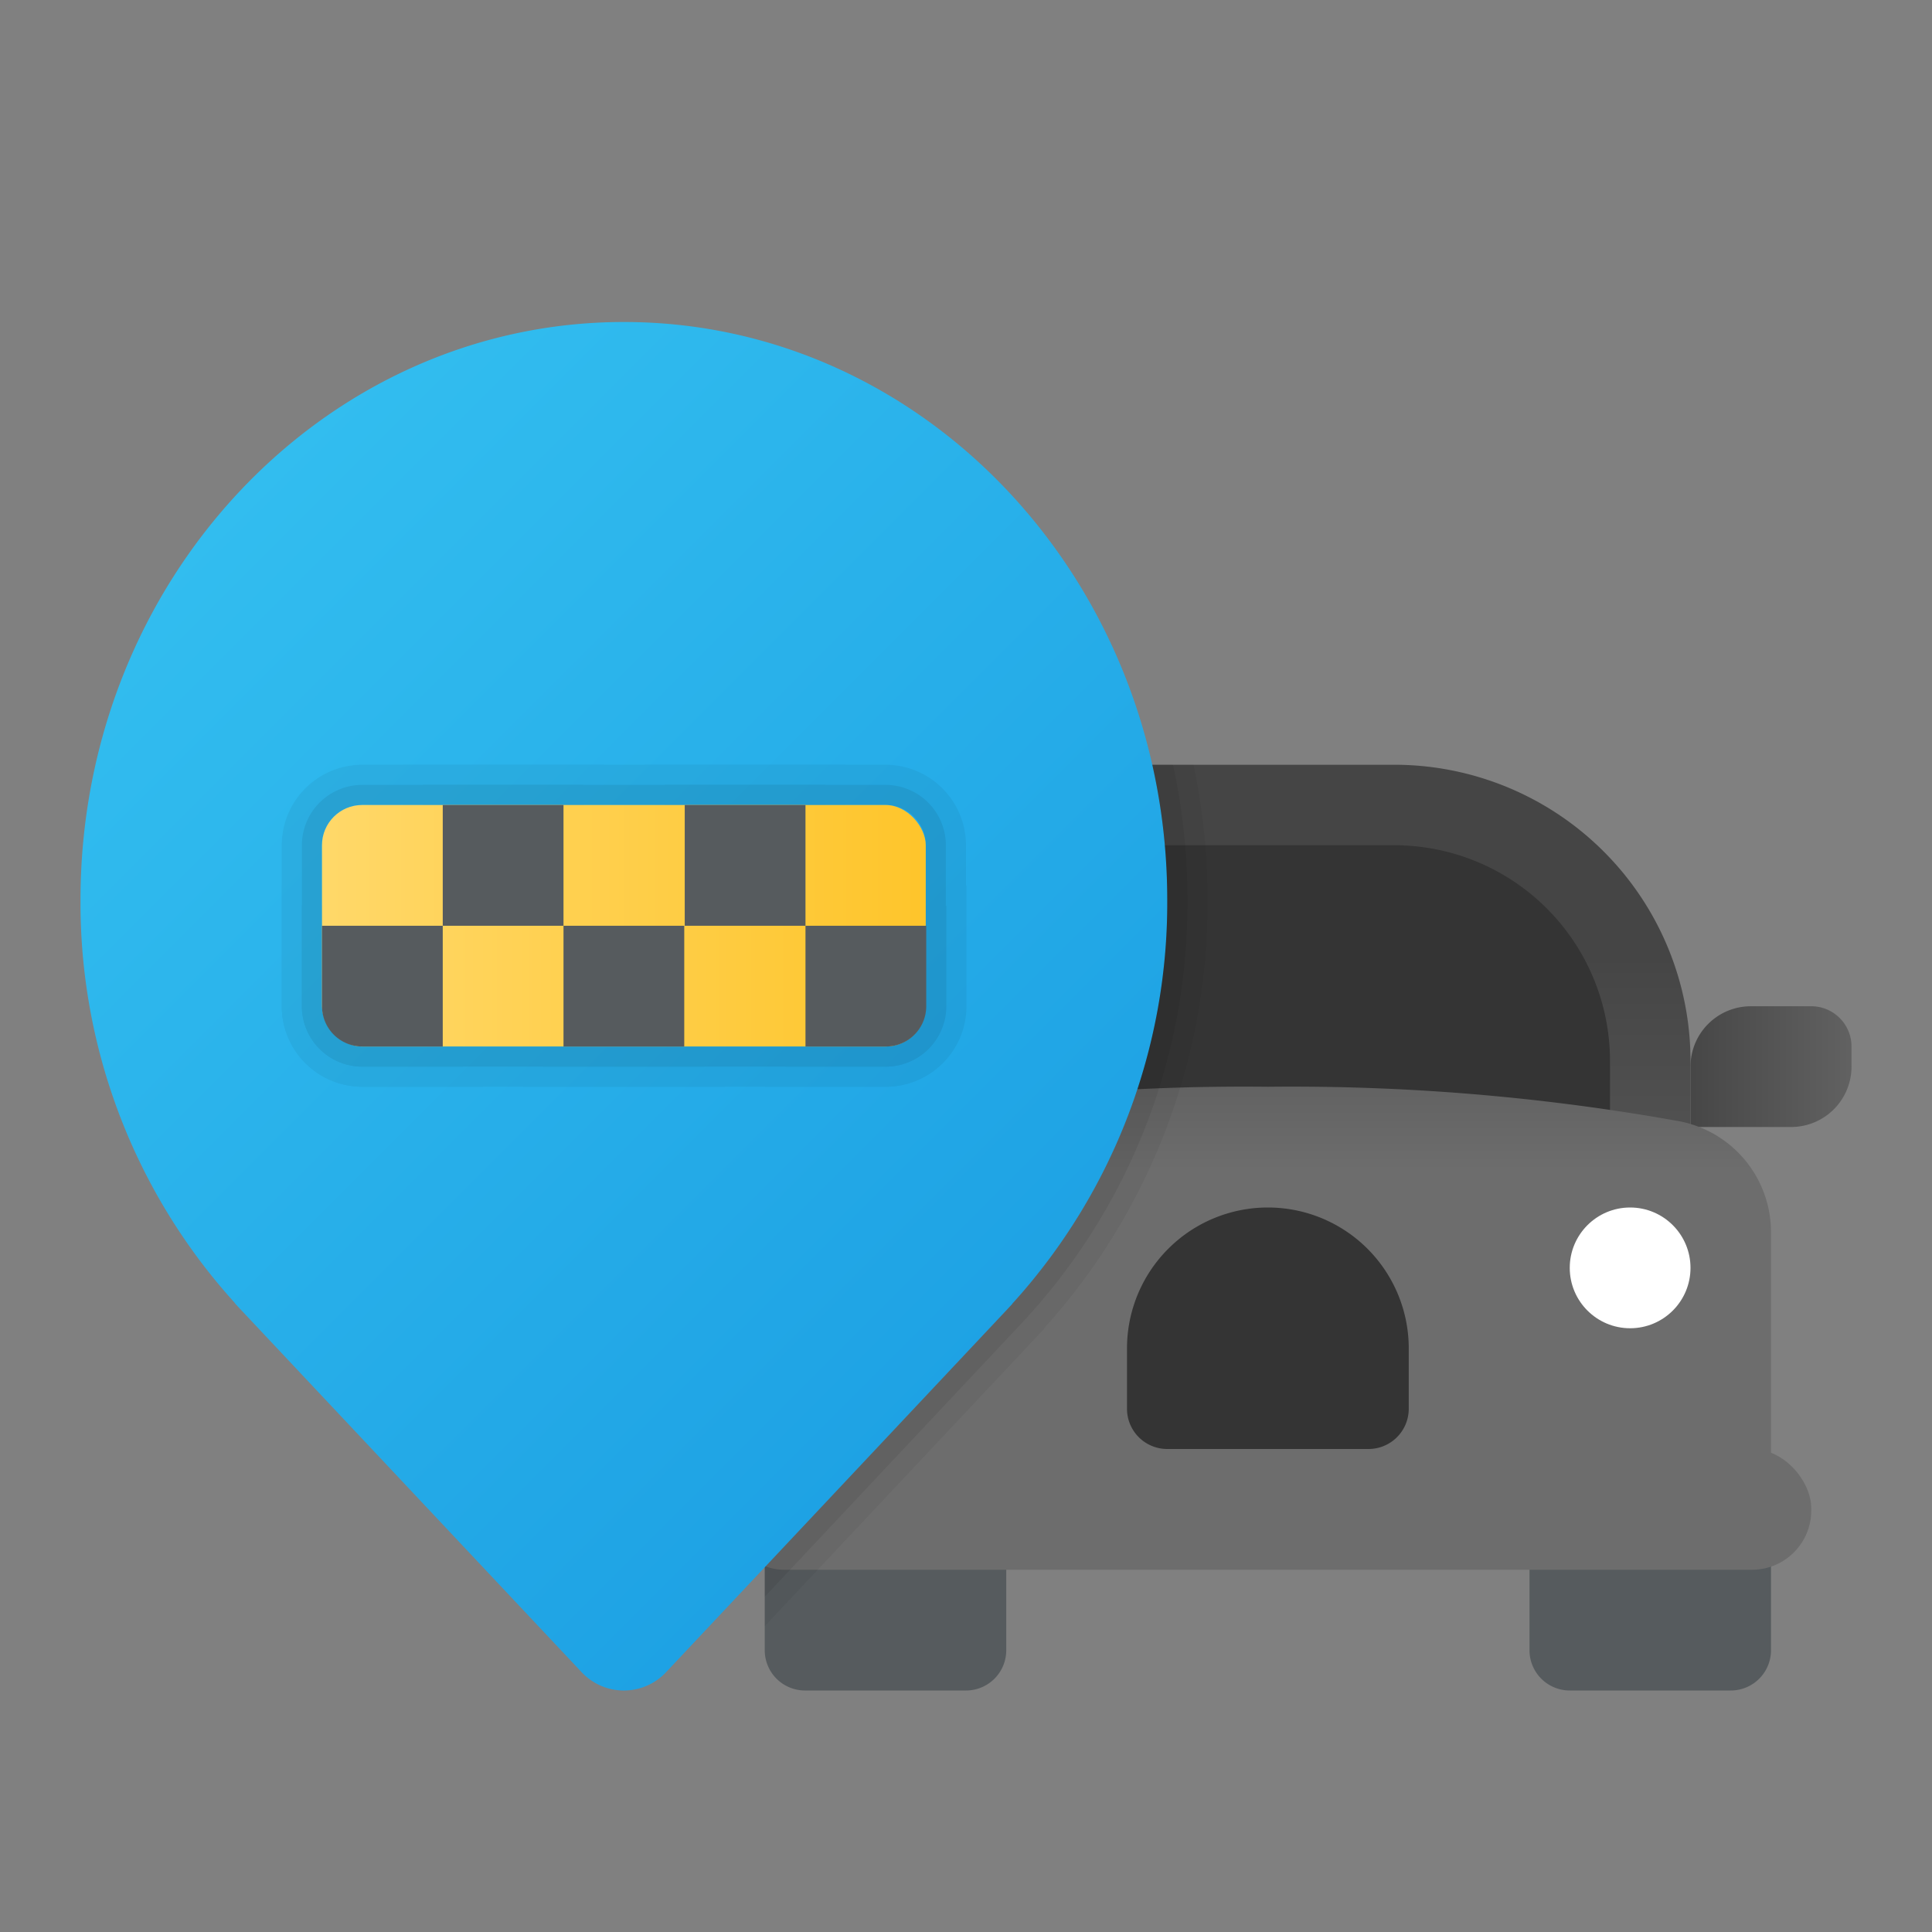 <svg xmlns="http://www.w3.org/2000/svg" xmlns:xlink="http://www.w3.org/1999/xlink" data-name="Слой 1" viewBox="0 0 48 48"><rect x="0" y="0" width="48" height="48" fill="#808080" stroke="none"/><defs><linearGradient id="FDArmmWinPOjqSoWbHWCra" x1="41.841" x2="46.71" y1="26.5" y2="26.5" data-name="Безымянный градиент 18" gradientTransform="rotate(180 44 26.5)" gradientUnits="userSpaceOnUse"><stop offset=".002" stop-color="#454545"/><stop offset=".013" stop-color="#464646"/><stop offset=".874" stop-color="#626262"/><stop offset="1" stop-color="#6d6d6d"/></linearGradient><linearGradient id="FDArmmWinPOjqSoWbHWCrb" x1="16.841" x2="21.71" y1="26.5" y2="26.5" gradientTransform="matrix(-1 0 0 1 38 0)" xlink:href="#FDArmmWinPOjqSoWbHWCra"/><linearGradient id="FDArmmWinPOjqSoWbHWCrc" x1="31.5" x2="31.5" y1="29.174" y2="16.764" xlink:href="#FDArmmWinPOjqSoWbHWCra"/><linearGradient id="FDArmmWinPOjqSoWbHWCrd" x1="31.5" x2="31.5" y1="40.639" y2="23.906" xlink:href="#FDArmmWinPOjqSoWbHWCra"/><linearGradient id="FDArmmWinPOjqSoWbHWCre" x1="5.514" x2="25.486" y1="-1180.637" y2="-1200.608" data-name="Новый образец градиентной зал 3" gradientTransform="matrix(1 0 0 -1 0 -1168)" gradientUnits="userSpaceOnUse"><stop offset="0" stop-color="#32bdef"/><stop offset="1" stop-color="#1ea2e4"/></linearGradient><linearGradient id="FDArmmWinPOjqSoWbHWCrf" x1="8" x2="23" y1="23" y2="23" data-name="Безымянный градиент 129" gradientUnits="userSpaceOnUse"><stop offset="0" stop-color="#ffd869"/><stop offset="1" stop-color="#fec52b"/></linearGradient></defs><path fill="url(#FDArmmWinPOjqSoWbHWCra)" d="M43.5,25H46a0,0,0,0,1,0,0v1.5A1.5,1.5,0,0,1,44.5,28H43a1,1,0,0,1-1-1v-.5A1.5,1.5,0,0,1,43.5,25Z" transform="rotate(-180 44 26.5)"/><path fill="url(#FDArmmWinPOjqSoWbHWCrb)" d="M18,25h1.5A1.5,1.5,0,0,1,21,26.5V28a0,0,0,0,1,0,0H18.5A1.5,1.5,0,0,1,17,26.5V26A1,1,0,0,1,18,25Z"/><path fill="url(#FDArmmWinPOjqSoWbHWCrc)" d="M28.361,19H34.639A7.361,7.361,0,0,1,42,26.361V28.75a0,0,0,0,1,0,0H21a0,0,0,0,1,0,0V26.361A7.361,7.361,0,0,1,28.361,19Z"/><path fill="#343434" d="M33.361,16H35a0,0,0,0,1,0,0V33a0,0,0,0,1,0,0H33.361A5.361,5.361,0,0,1,28,27.639V21.361A5.361,5.361,0,0,1,33.361,16Z" transform="rotate(90 31.5 24.5)"/><path fill="#565b5e" d="M19,37.583h6a0,0,0,0,1,0,0V41a1,1,0,0,1-1,1H20a1,1,0,0,1-1-1V37.583A0,0,0,0,1,19,37.583Z"/><path fill="#565b5e" d="M38,37.583h6a0,0,0,0,1,0,0V41a1,1,0,0,1-1,1H39a1,1,0,0,1-1-1V37.583A0,0,0,0,1,38,37.583Z"/><path fill="url(#FDArmmWinPOjqSoWbHWCrd)" d="M44,30.625a2.806,2.806,0,0,0-2.262-2.765A54.303,54.303,0,0,0,31.5,27a54.303,54.303,0,0,0-10.238.86A2.806,2.806,0,0,0,19,30.625v6.222H44Z"/><circle cx="22.5" cy="31.5" r="1.5" fill="#fff"/><circle cx="40.5" cy="31.5" r="1.5" fill="#fff"/><path fill="#343434" d="M31.5,30h0A3.5,3.5,0,0,1,35,33.5V35a1,1,0,0,1-1,1H29a1,1,0,0,1-1-1V33.5A3.5,3.5,0,0,1,31.5,30Z"/><rect width="27" height="3" x="18" y="36" fill="#6d6d6d" rx="1.472"/><g><path fill="url(#FDArmmWinPOjqSoWbHWCre)" d="M25.177,32.36A14.789,14.789,0,0,0,29,22.359C29,14.43,22.955,8,15.5,8S2,14.43,2,22.359A14.789,14.789,0,0,0,5.824,32.36c.013.015.022.032.036.047l.044.047c.035.038.07.076.106.113l8.429,8.966a1.437,1.437,0,0,0,2.121,0L24.99,32.567c.036-.037.071-.075.106-.113l.044-.047C25.155,32.392,25.164,32.374,25.177,32.36Z"/><g opacity=".05"><path d="M22,20a1,1,0,0,1,1,1v4a1,1,0,0,1-1,1H9a1,1,0,0,1-1-1V21a1,1,0,0,1,1-1H22m0-1H9a2.002,2.002,0,0,0-2,2v4a2.002,2.002,0,0,0,2,2H22a2.002,2.002,0,0,0,2-2V21a2.002,2.002,0,0,0-2-2Z"/><path d="M20.012,20v3h-3V20h3M14,20v3H11V20h3m9.012,3v2a1,1,0,0,1-1,1h-2V23h3M17,23v3H14V23h3m-6,0v3H9a1,1,0,0,1-1-1V23h3m10.012-4h-5v3H15V19H10v3H7v3a2.002,2.002,0,0,0,2,2h3V24h1v3h5V24h1.012v3h3a2.002,2.002,0,0,0,2-2V22h-3V19Z"/></g><g opacity=".07"><path d="M22,20a1,1,0,0,1,1,1v4a1,1,0,0,1-1,1H9a1,1,0,0,1-1-1V21a1,1,0,0,1,1-1H22m0-.5H9A1.502,1.502,0,0,0,7.5,21v4A1.502,1.502,0,0,0,9,26.5H22A1.502,1.502,0,0,0,23.5,25V21A1.502,1.502,0,0,0,22,19.5Z"/><path d="M20.012,20v3h-3V20h3M14,20v3H11V20h3m9.012,3v2a1,1,0,0,1-1,1h-2V23h3M17,23v3H14V23h3m-6,0v3H9a1,1,0,0,1-1-1V23h3m9.512-3.5h-4v3H14.5v-3h-4v3h-3V25A1.502,1.502,0,0,0,9,26.5h2.5v-3h2v3h4v-3h2.012v3h2.5a1.502,1.502,0,0,0,1.5-1.5V22.5h-3v-3Z"/></g><rect width="15" height="6" x="8" y="20" fill="url(#FDArmmWinPOjqSoWbHWCrf)" rx="1"/><path fill="#565b5e" d="M14,23H11V20h3Zm6.012-3h-3v3h3ZM11,23H8v2a1,1,0,0,0,1,1h2Zm12.012,0h-3v3h2a1,1,0,0,0,1-1ZM17,23H14v3h3Z"/></g><g><path d="M29.65,19H28.63A15.445,15.445,0,0,1,29,22.36a14.805,14.805,0,0,1-3.82,10,.1.1,0,0,0-.04.05l-.04.04c-.04.04-.07.08-.11.12L19,38.94V40.4l6.72-7.15.11-.12.04-.04.05-.05.03-.05A15.731,15.731,0,0,0,30,22.36,16.09,16.09,0,0,0,29.65,19Z" opacity=".05"/><path d="M29.14,19h-.51A15.445,15.445,0,0,1,29,22.36a14.805,14.805,0,0,1-3.82,10,.1.1,0,0,0-.04.05l-.04.04c-.04.04-.07.08-.11.12L19,38.94v.73l6.35-6.76.11-.12.07-.07.04-.05A15.222,15.222,0,0,0,29.5,22.36,15.445,15.445,0,0,0,29.14,19Z" opacity=".07"/></g></svg>